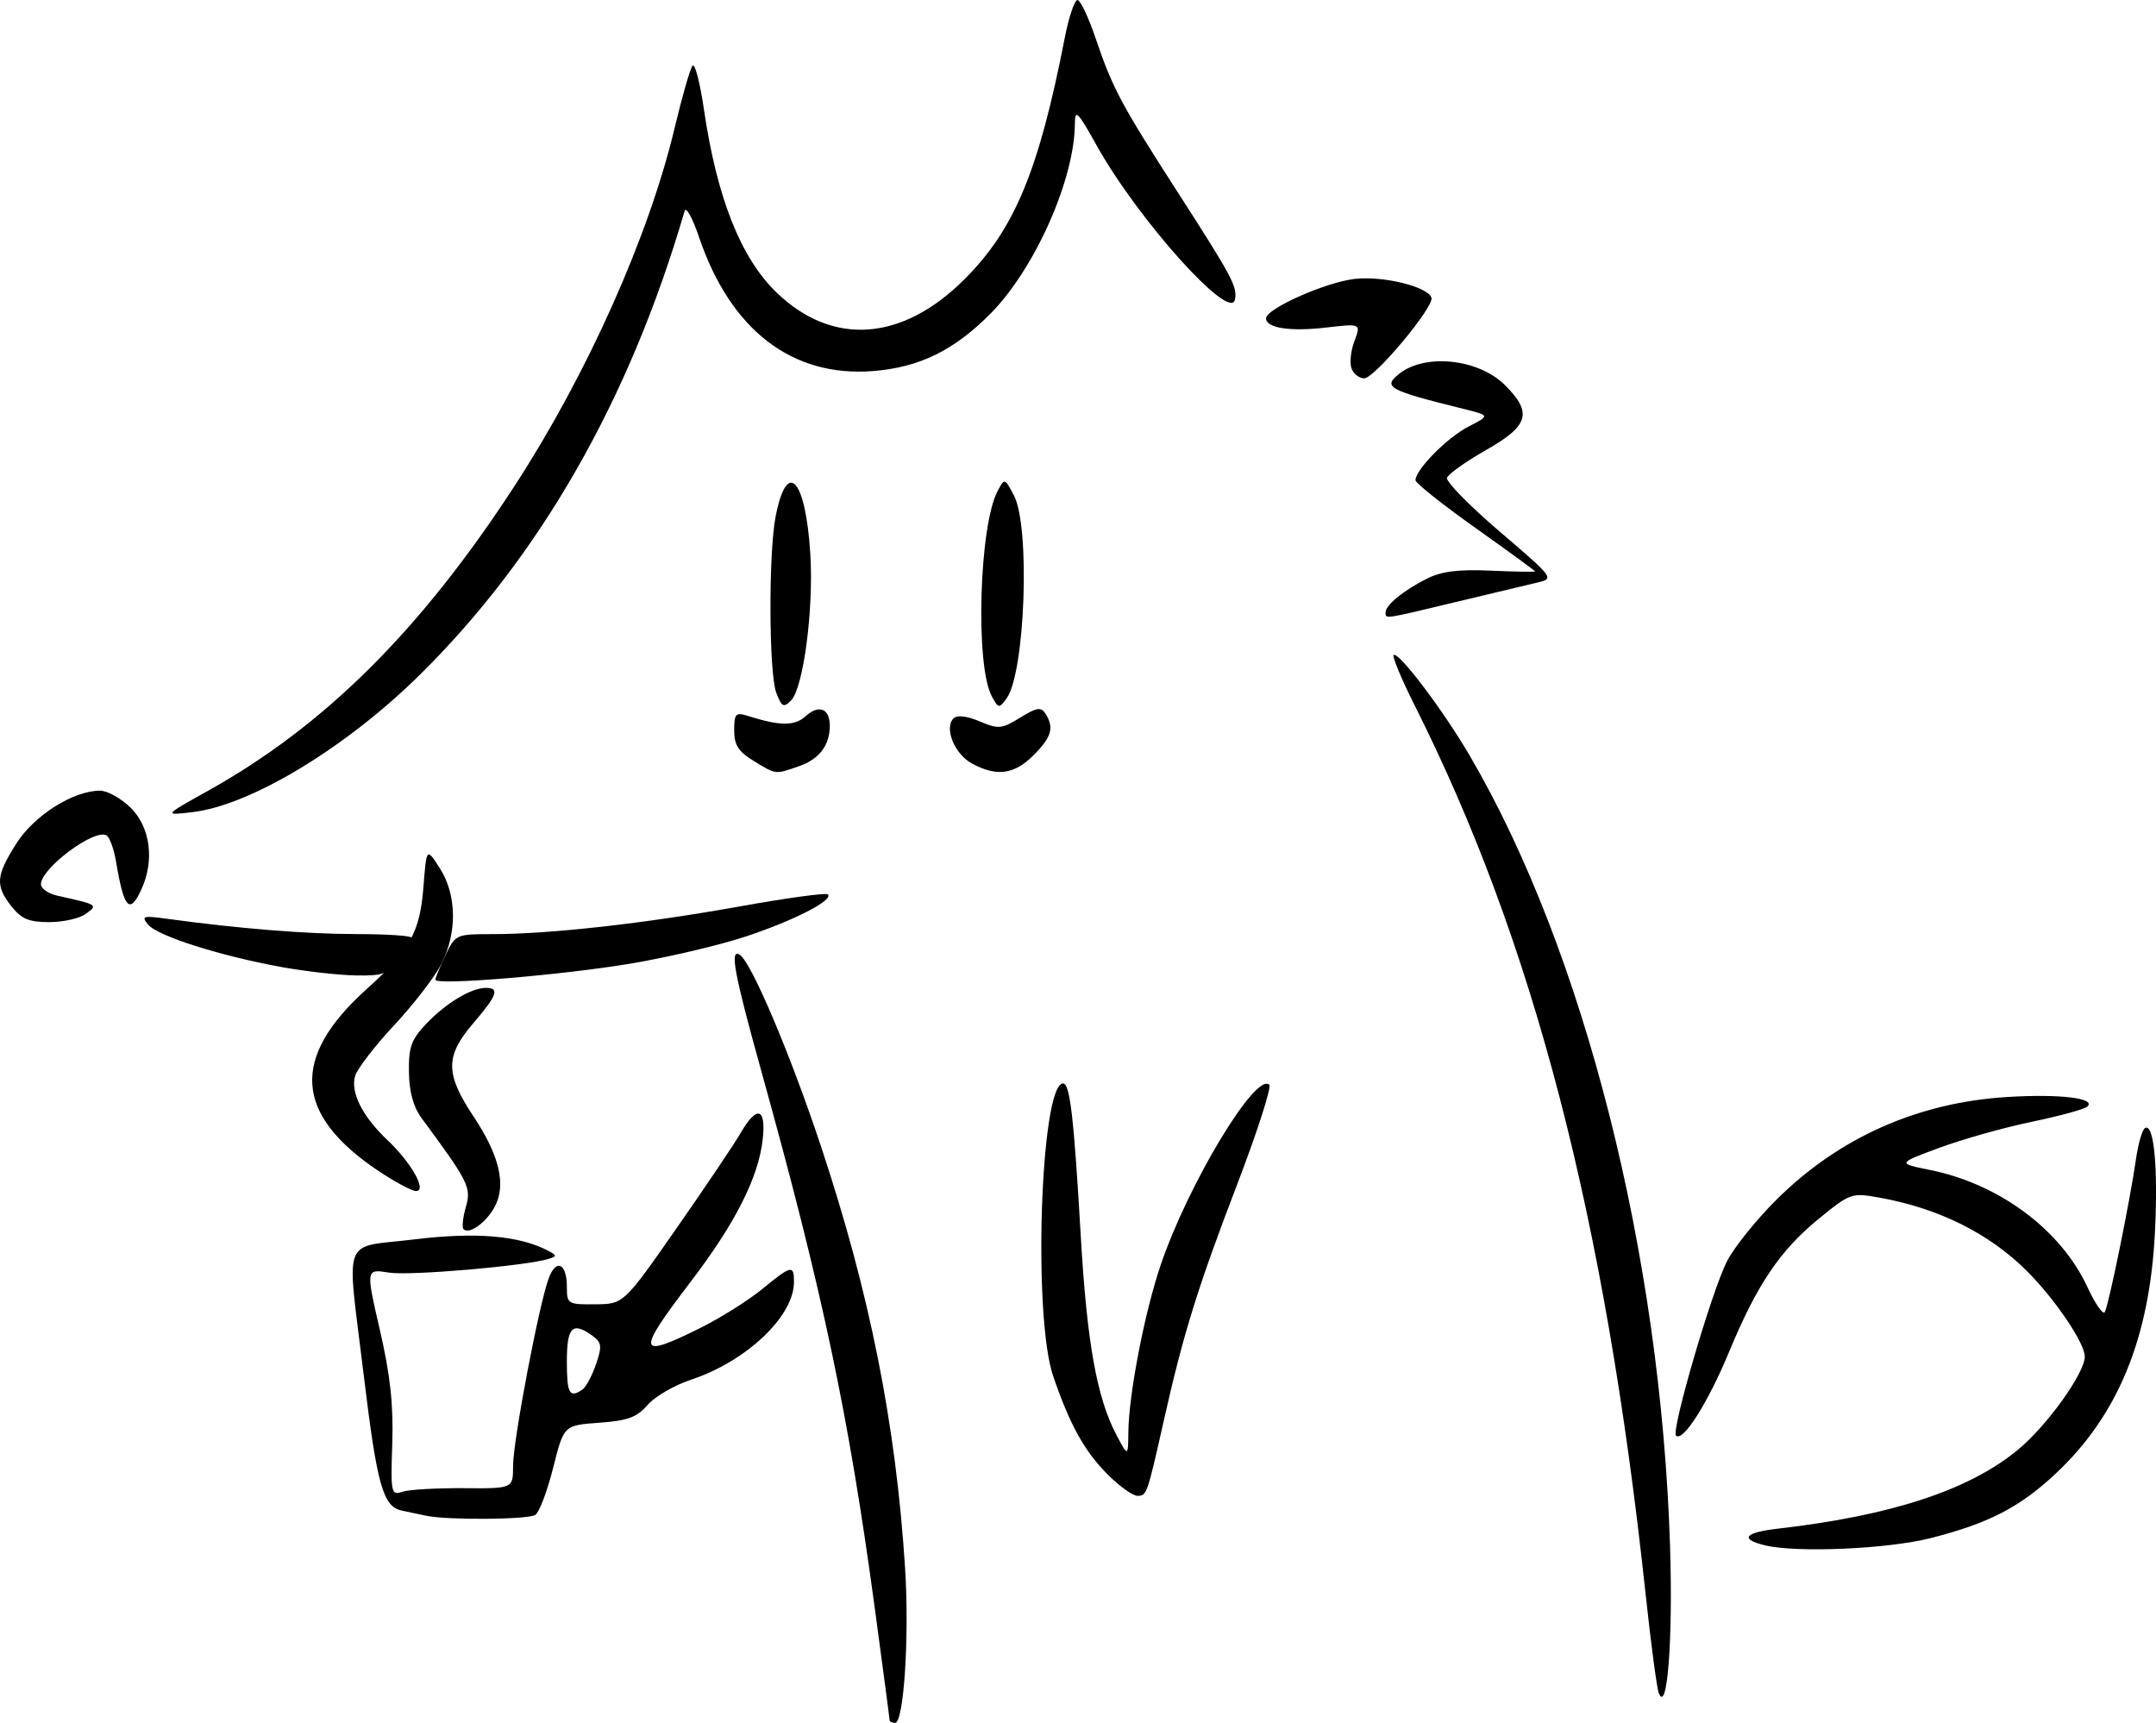 <?xml version="1.0" encoding="UTF-8" standalone="no"?>
<!-- Created with Inkscape (http://www.inkscape.org/) -->

<svg
   width="95.454mm"
   height="76.284mm"
   viewBox="0 0 95.454 76.284"
   version="1.1"
   id="svg5"
   xml:space="preserve"
   inkscape:version="1.2.1 (9c6d41e410, 2022-07-14, custom)"
   sodipodi:docname="hax-java.svg"
   xmlns:inkscape="http://www.inkscape.org/namespaces/inkscape"
   xmlns:sodipodi="http://sodipodi.sourceforge.net/DTD/sodipodi-0.dtd"
   xmlns="http://www.w3.org/2000/svg"
   xmlns:svg="http://www.w3.org/2000/svg"><sodipodi:namedview
     id="namedview7"
     pagecolor="#ffffff"
     bordercolor="#666666"
     borderopacity="1.0"
     inkscape:showpageshadow="2"
     inkscape:pageopacity="0.0"
     inkscape:pagecheckerboard="0"
     inkscape:deskcolor="#d1d1d1"
     inkscape:document-units="mm"
     showgrid="false"
     inkscape:zoom="1.4592172"
     inkscape:cx="151.79372"
     inkscape:cy="106.90664"
     inkscape:window-width="1920"
     inkscape:window-height="1004"
     inkscape:window-x="0"
     inkscape:window-y="0"
     inkscape:window-maximized="1"
     inkscape:current-layer="layer1" /><defs
     id="defs2" /><g
     inkscape:label="Livello 1"
     inkscape:groupmode="layer"
     id="layer1"
     transform="translate(-195.09,-92.049)"><g
       id="g516"
       transform="translate(4.47,-2.315)"
       style="fill:#000000"><path
         style="fill:#000000;stroke-width:0.265"
         d="m 211.145,148.79 c -0.079,-0.079 -0.034,-0.521 0.1,-0.983 0.25,-0.867 0.13,-1.109 -1.966,-3.945 -0.357,-0.484 -0.541,-1.158 -0.554,-2.033 -0.016,-1.107 0.103,-1.438 0.774,-2.144 0.863,-0.908 1.984,-1.582 2.633,-1.582 0.62,0 0.504,0.324 -0.56,1.567 -1.249,1.46 -1.245,2.232 0.021,4.139 1.144,1.722 1.447,3.021 0.93,3.986 -0.372,0.694 -1.13,1.242 -1.378,0.994 z m -3.792,-2.596 c -3.707,-2.497 -3.868,-4.999 -0.515,-8.024 1.948,-1.757 2.373,-2.523 2.531,-4.551 0.135,-1.733 0.135,-1.733 0.727,-0.807 0.748,1.171 0.773,2.844 0.064,4.235 -0.292,0.572 -1.228,1.787 -2.081,2.701 -0.853,0.914 -1.632,1.924 -1.732,2.244 -0.226,0.724 0.314,1.802 1.433,2.857 1.056,0.997 1.758,2.249 1.26,2.249 -0.188,0 -0.946,-0.408 -1.686,-0.906 z m -16.224,-11.698 c -0.726,-0.924 -0.693,-1.352 0.215,-2.785 0.791,-1.247 2.521,-2.339 3.706,-2.339 0.329,0 0.946,0.348 1.372,0.773 0.853,0.853 1.043,2.314 0.466,3.58 -0.528,1.158 -0.778,0.886 -1.135,-1.235 -0.091,-0.541 -0.278,-1.052 -0.415,-1.137 -0.522,-0.322 -2.906,1.453 -2.906,2.164 0,0.188 0.327,0.415 0.728,0.504 1.806,0.402 1.808,0.404 1.256,0.808 -0.273,0.2 -1.001,0.363 -1.618,0.363 -0.896,0 -1.231,-0.14 -1.669,-0.697 z"
         id="path520" /><path
         style="fill:#000000;stroke-width:0.265"
         d="m 230.004,170.52 c 0,-0.07 -0.298,-2.328 -0.663,-5.018 -1.158,-8.543 -2.301,-13.95 -5.006,-23.683 -1.217,-4.378 -1.419,-5.463 -0.964,-5.182 0.508,0.314 2.238,4.392 3.596,8.478 2.158,6.495 3.315,12.294 3.724,18.669 0.194,3.026 -0.054,6.863 -0.444,6.863 -0.133,0 -0.242,-0.057 -0.242,-0.127 z m 34.055,-1.196 c -0.085,-0.218 -0.346,-2.183 -0.58,-4.366 -1.789,-16.682 -4.962,-28.891 -10.231,-39.371 -0.578,-1.15 -0.995,-2.148 -0.925,-2.217 0.199,-0.198 2.198,2.447 3.382,4.475 5.051,8.649 8.448,22.071 8.855,34.996 0.131,4.142 -0.125,7.447 -0.501,6.482 z m 4.707,-6.539 c -1.14,-0.274 -0.916,-0.568 0.565,-0.738 5.021,-0.578 8.44,-1.698 10.606,-3.473 1.295,-1.061 2.984,-3.409 2.984,-4.148 0,-0.595 -1.31,-2.534 -2.55,-3.774 -1.672,-1.672 -3.897,-2.784 -6.527,-3.26 -1.242,-0.225 -1.303,-0.204 -2.679,0.916 -1.734,1.412 -2.754,2.923 -3.993,5.913 -0.936,2.259 -2.045,4.007 -2.349,3.706 -0.223,-0.22 1.582,-6.398 2.255,-7.716 0.314,-0.615 1.298,-1.842 2.188,-2.726 2.778,-2.761 6.276,-4.314 10.256,-4.553 2.326,-0.14 3.933,0.059 3.504,0.433 -0.13,0.114 -1.24,0.415 -2.466,0.67 -1.226,0.255 -3.064,0.773 -4.084,1.151 -1.854,0.687 -1.854,0.687 -0.416,0.977 3.075,0.619 5.801,2.647 6.98,5.192 0.341,0.736 0.685,1.233 0.765,1.105 0.168,-0.272 1.115,-4.91 1.379,-6.753 0.099,-0.693 0.28,-1.321 0.401,-1.396 0.396,-0.245 0.587,1.741 0.442,4.609 -0.237,4.704 -1.639,8.113 -4.402,10.697 -1.59,1.487 -2.952,2.19 -5.514,2.845 -1.897,0.485 -5.934,0.663 -7.345,0.324 z m -59.267,-1.308 c -0.291,-0.061 -0.782,-0.165 -1.091,-0.231 -0.83,-0.175 -1.095,-1.117 -1.684,-5.993 -0.764,-6.327 -1.03,-5.614 2.249,-6.015 2.74,-0.335 4.668,-0.166 5.95,0.521 0.353,0.189 0.353,0.227 0,0.339 -0.985,0.314 -6.151,0.76 -7.078,0.612 -1.03,-0.165 -1.03,-0.165 -0.406,2.543 0.46,1.995 0.604,3.316 0.548,5.02 -0.072,2.21 -0.052,2.304 0.454,2.138 0.291,-0.096 1.511,-0.166 2.712,-0.157 2.183,0.018 2.183,0.018 2.183,-0.992 0,-1.116 1.157,-7.195 1.582,-8.313 0.334,-0.878 0.8,-0.647 0.8,0.397 0,0.753 0.04,0.778 1.257,0.767 1.257,-0.011 1.257,-0.011 3.602,-3.373 1.29,-1.849 2.568,-3.749 2.84,-4.222 0.712,-1.235 1.129,-1.109 0.971,0.293 -0.191,1.697 -1.213,3.714 -3.201,6.319 -2.411,3.159 -2.357,3.418 0.424,2.038 0.896,-0.445 2.13,-1.219 2.742,-1.72 1.312,-1.075 1.42,-1.099 1.419,-0.316 -0.003,1.513 -2.104,3.505 -4.559,4.32 -0.741,0.246 -1.607,0.75 -1.925,1.12 -0.468,0.544 -0.876,0.694 -2.142,0.785 -1.564,0.113 -1.564,0.113 -2.036,1.996 -0.26,1.035 -0.616,1.974 -0.791,2.085 -0.329,0.209 -3.876,0.237 -4.817,0.038 z m 6.902,-5.585 c 0.158,-0.107 0.43,-0.61 0.604,-1.118 0.274,-0.799 0.255,-0.968 -0.14,-1.257 -0.897,-0.656 -1.148,-0.41 -1.148,1.122 0,1.431 0.113,1.639 0.684,1.253 z m 23.271,3.767 c -1.038,-1.038 -1.677,-2.189 -2.422,-4.359 -0.909,-2.651 -0.562,-12.965 0.437,-12.965 0.305,0 0.478,1.493 0.782,6.747 0.273,4.716 0.712,7.171 1.577,8.809 0.518,0.981 0.518,0.981 0.53,-0.109 0.018,-1.694 0.722,-5.33 1.438,-7.43 1.224,-3.588 4.209,-8.537 4.801,-7.959 0.107,0.105 -0.525,2.069 -1.404,4.366 -1.758,4.59 -2.389,6.616 -3.24,10.393 -0.772,3.428 -0.776,3.44 -1.195,3.44 -0.204,0 -0.79,-0.42 -1.303,-0.933 z M 209.896,137.742 c 0,-0.082 0.201,-0.57 0.446,-1.084 0.44,-0.922 0.469,-0.935 2.089,-0.935 2.528,0 6.736,-0.471 10.912,-1.222 2.084,-0.375 3.854,-0.617 3.932,-0.538 0.257,0.257 -1.513,1.163 -3.657,1.872 -1.154,0.381 -3.434,0.917 -5.066,1.191 -3.075,0.515 -8.656,0.977 -8.656,0.716 z m -6.817,-0.563 c -2.703,-0.49 -5.485,-1.373 -5.9,-1.874 -0.316,-0.381 -0.233,-0.408 0.825,-0.263 3.167,0.434 6.168,0.677 8.387,0.679 1.346,0.001 2.447,0.073 2.447,0.16 0,0.087 -0.246,0.503 -0.547,0.926 -0.489,0.686 -0.694,0.766 -1.918,0.745 -0.754,-0.013 -2.236,-0.181 -3.293,-0.372 z m -3.237,-7.81 c 5.146,-2.867 9.413,-7.112 13.56,-13.49 3.219,-4.95 5.948,-11.059 7.093,-15.875 0.329,-1.382 0.683,-2.612 0.787,-2.732 0.104,-0.12 0.329,0.744 0.501,1.92 0.576,3.937 1.638,6.61 3.236,8.141 2.475,2.371 5.553,2.146 8.307,-0.609 2.214,-2.214 3.286,-4.797 4.436,-10.689 0.185,-0.946 0.442,-1.698 0.572,-1.67 0.13,0.027 0.491,0.801 0.802,1.72 0.739,2.179 1.125,2.904 3.566,6.697 2.486,3.863 2.705,4.272 2.594,4.843 -0.2,1.026 -4.299,-3.544 -6.13,-6.833 -0.828,-1.487 -0.954,-1.614 -0.957,-0.958 -0.01,2.465 -1.771,6.432 -3.735,8.415 -1.614,1.629 -3.144,2.379 -5.189,2.543 -3.593,0.288 -6.324,-1.812 -7.719,-5.936 -0.287,-0.849 -0.574,-1.365 -0.637,-1.147 -2.433,8.353 -6.405,15.301 -11.762,20.572 -3.259,3.207 -7.451,5.735 -10.014,6.04 -1.296,0.154 -1.296,0.154 0.689,-0.951 z m 24.143,-1.316 c -0.675,-0.412 -0.86,-0.702 -0.86,-1.353 0,-0.738 0.065,-0.808 0.595,-0.641 1.441,0.455 2.081,0.458 2.573,0.012 0.583,-0.528 1.065,-0.336 1.065,0.424 0,0.867 -0.465,1.48 -1.357,1.791 -1.073,0.374 -1.007,0.382 -2.017,-0.234 z m 9.661,0.112 c -0.766,-0.415 -1.235,-1.569 -0.811,-1.993 0.159,-0.159 0.584,-0.112 1.158,0.131 0.833,0.352 0.977,0.339 1.793,-0.164 0.736,-0.453 0.927,-0.484 1.12,-0.177 0.394,0.622 0.274,1.039 -0.532,1.845 -0.853,0.853 -1.631,0.955 -2.729,0.359 z m -8.658,-3.129 c -0.326,-0.858 -0.347,-6.152 -0.031,-7.789 0.503,-2.601 1.331,-1.712 1.539,1.651 0.152,2.457 -0.308,5.932 -0.858,6.486 -0.324,0.325 -0.412,0.278 -0.65,-0.348 z m 9.539,0.15 c -0.735,-1.374 -0.556,-7.556 0.264,-9.088 0.306,-0.573 0.311,-0.571 0.718,0.198 0.733,1.387 0.498,7.868 -0.326,8.994 -0.328,0.449 -0.363,0.444 -0.656,-0.104 z m 17.438,-3.709 c 0,-0.321 0.785,-0.964 1.812,-1.484 0.656,-0.333 1.392,-0.427 2.845,-0.363 1.078,0.047 1.959,0.062 1.959,0.032 -3.4e-4,-0.03 -1.191,-0.898 -2.646,-1.93 -1.455,-1.032 -2.646,-1.98 -2.646,-2.108 0,-0.466 1.411,-1.893 2.345,-2.372 0.958,-0.492 0.958,-0.492 -0.23,-0.787 -3.327,-0.826 -3.575,-0.961 -2.842,-1.547 1.152,-0.922 3.522,-0.669 4.691,0.5 1.225,1.225 1.059,1.792 -0.844,2.875 -0.895,0.509 -1.672,1.062 -1.725,1.227 -0.053,0.166 0.997,1.237 2.333,2.38 2.409,2.06 2.424,2.08 1.666,2.257 -0.42,0.098 -2.042,0.486 -3.605,0.861 -3.224,0.775 -3.113,0.758 -3.113,0.459 z m -1.507,-10.796 c -0.092,-0.24 -0.035,-0.786 0.127,-1.215 0.294,-0.779 0.294,-0.779 -1.261,-0.599 -1.592,0.185 -2.651,0.021 -2.651,-0.41 0,-0.425 2.642,-1.599 3.923,-1.744 1.266,-0.143 3.239,0.341 3.4,0.834 0.129,0.395 -2.519,3.569 -2.978,3.569 -0.216,0 -0.468,-0.196 -0.56,-0.436 z"
         id="path518" /></g></g></svg>
